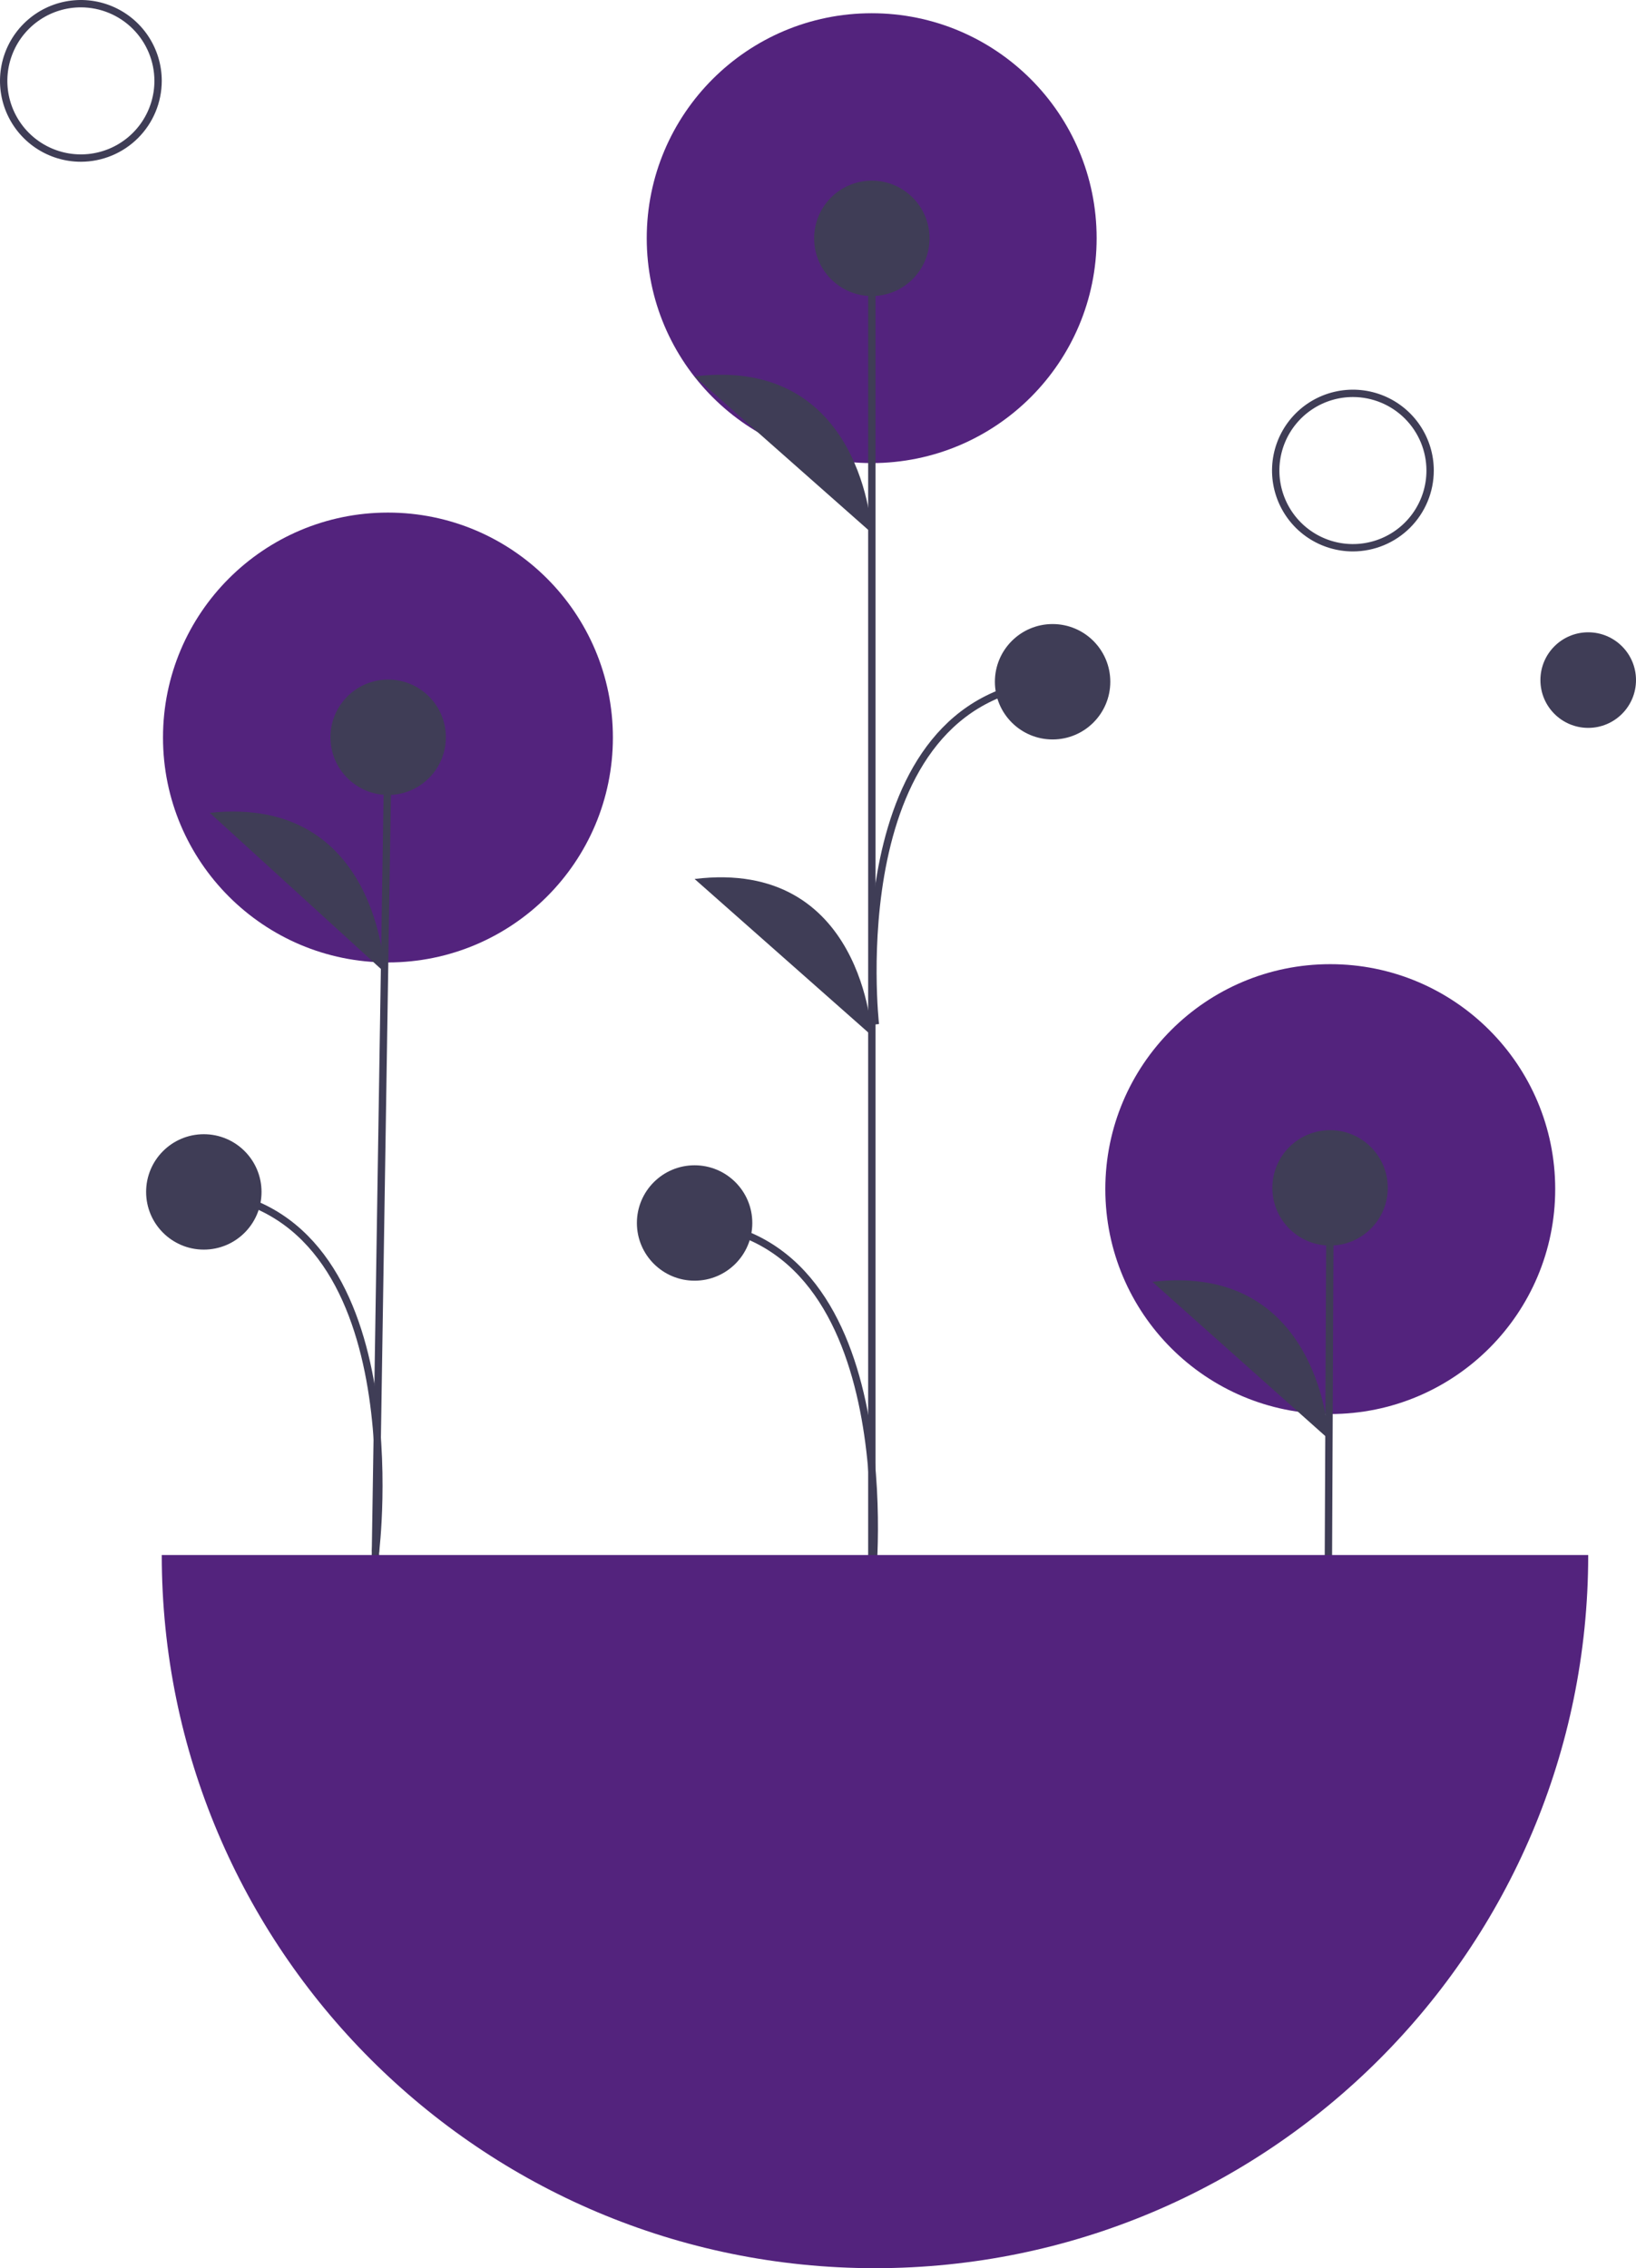 <svg width="445" height="617" viewBox="0 0 445 617" fill="none" xmlns="http://www.w3.org/2000/svg">
<g id="Group 1">
<g id="Flower_3">
<path id="Vector" d="M361.839 384.649C395.631 384.649 423.024 357.255 423.024 323.463C423.024 289.671 395.631 262.277 361.839 262.277C328.047 262.277 300.653 289.671 300.653 323.463C300.653 357.255 328.047 384.649 361.839 384.649Z" fill="#53237D"/>
<path id="Vector_2" d="M361.284 434.114L361.786 323.126" stroke="#3F3D56" stroke-width="2" stroke-miterlimit="10"/>
<path id="Vector_3" d="M361.786 338.821C370.454 338.821 377.481 331.794 377.481 323.126C377.481 314.458 370.454 307.431 361.786 307.431C353.117 307.431 346.09 314.458 346.09 323.126C346.09 331.794 353.117 338.821 361.786 338.821Z" fill="#3F3D56"/>
<path id="Vector_4" d="M361.477 391.53C361.477 391.53 359.452 343.296 313.463 348.693Z" fill="#3F3D56"/>
</g>
<g id="Flower_2">
<path id="Vector_5" d="M105.524 261.806C139.315 261.806 166.709 234.413 166.709 200.621C166.709 166.829 139.315 139.435 105.524 139.435C71.732 139.435 44.338 166.829 44.338 200.621C44.338 234.413 71.732 261.806 105.524 261.806Z" fill="#53237D"/>
<path id="Vector_6" d="M102.059 426.503L105.58 200.553" stroke="#3F3D56" stroke-width="2" stroke-miterlimit="10"/>
<path id="Vector_7" d="M105.58 216.248C114.249 216.248 121.276 209.221 121.276 200.553C121.276 191.885 114.249 184.858 105.58 184.858C96.912 184.858 89.885 191.885 89.885 200.553C89.885 209.221 96.912 216.248 105.58 216.248Z" fill="#3F3D56"/>
<path id="Vector_8" d="M104.584 264.465C104.584 264.465 103.094 216.211 57.047 221.1Z" fill="#3F3D56"/>
<path id="Vector_9" d="M102.126 422.189C102.126 422.189 113.66 329.621 55.44 324.228" stroke="#3F3D56" stroke-width="2" stroke-miterlimit="10"/>
<path id="Vector_10" d="M55.44 339.924C64.108 339.924 71.135 332.897 71.135 324.228C71.135 315.56 64.108 308.533 55.44 308.533C46.772 308.533 39.745 315.56 39.745 324.228C39.745 332.897 46.772 339.924 55.44 339.924Z" fill="#3F3D56"/>
</g>
<g id="Flower_1">
<path id="Vector_11" d="M237.103 125.971C270.895 125.971 298.289 98.577 298.289 64.785C298.289 30.993 270.895 3.6 237.103 3.6C203.311 3.6 175.917 30.993 175.917 64.785C175.917 98.577 203.311 125.971 237.103 125.971Z" fill="#53237D"/>
<path id="Vector_12" d="M237.141 435.216V65.01" stroke="#3F3D56" stroke-width="2" stroke-miterlimit="10"/>
<path id="Vector_13" d="M237.141 80.53C245.81 80.53 252.837 73.503 252.837 64.835C252.837 56.166 245.81 49.139 237.141 49.139C228.473 49.139 221.446 56.166 221.446 64.835C221.446 73.503 228.473 80.53 237.141 80.53Z" fill="#3F3D56"/>
<path id="Vector_14" d="M188.934 348.376C197.602 348.376 204.63 341.349 204.63 332.68C204.63 324.012 197.602 316.985 188.934 316.985C180.266 316.985 173.239 324.012 173.239 332.68C173.239 341.349 180.266 348.376 188.934 348.376Z" fill="#3F3D56"/>
<path id="Vector_15" d="M237.141 145.007C237.141 145.007 234.899 96.782 188.934 102.388Z" fill="#3F3D56"/>
<path id="Vector_16" d="M237.141 281.719C237.141 281.719 234.899 233.494 188.934 239.1Z" fill="#3F3D56"/>
<path id="Vector_17" d="M237.141 430.901C237.141 430.901 247.231 337.165 188.934 332.68" stroke="#3F3D56" stroke-width="2" stroke-miterlimit="10"/>
<path id="Vector_18" d="M286.311 201.148C294.98 201.148 302.007 194.121 302.007 185.452C302.007 176.784 294.98 169.757 286.311 169.757C277.643 169.757 270.616 176.784 270.616 185.452C270.616 194.121 277.643 201.148 286.311 201.148Z" fill="#3F3D56"/>
<path id="Vector_19" d="M238.104 278.673C238.104 278.673 228.014 189.937 286.311 185.452" stroke="#3F3D56" stroke-width="2" stroke-miterlimit="10"/>
</g>
<path id="bubble3" d="M368 150C363.649 150 359.395 148.71 355.777 146.292C352.16 143.875 349.34 140.439 347.675 136.419C346.01 132.399 345.574 127.976 346.423 123.708C347.272 119.44 349.367 115.52 352.444 112.444C355.52 109.367 359.44 107.272 363.708 106.423C367.976 105.574 372.399 106.01 376.419 107.675C380.439 109.34 383.875 112.16 386.292 115.777C388.71 119.395 390 123.649 390 128C389.993 133.833 387.673 139.425 383.549 143.549C379.425 147.673 373.833 149.993 368 150V150ZM368 108C364.044 108 360.178 109.173 356.889 111.371C353.6 113.568 351.036 116.692 349.522 120.346C348.009 124.001 347.613 128.022 348.384 131.902C349.156 135.781 351.061 139.345 353.858 142.142C356.655 144.939 360.219 146.844 364.098 147.616C367.978 148.387 371.999 147.991 375.654 146.478C379.308 144.964 382.432 142.4 384.629 139.111C386.827 135.822 388 131.956 388 128C387.994 122.698 385.885 117.614 382.135 113.865C378.386 110.115 373.302 108.006 368 108Z" fill="#3F3D56"/>
<path id="bubble1" d="M22 44C17.649 44 13.395 42.71 9.777 40.292C6.16 37.875 3.34 34.439 1.675 30.419C0.01 26.399 -0.426 21.976 0.423 17.708C1.272 13.44 3.367 9.52 6.444 6.444C9.52 3.367 13.44 1.272 17.708 0.423C21.976 -0.426 26.399 0.01 30.419 1.675C34.439 3.34 37.875 6.16 40.292 9.777C42.71 13.395 44 17.649 44 22C43.993 27.833 41.673 33.425 37.549 37.549C33.425 41.673 27.833 43.993 22 44V44ZM22 2C18.044 2 14.178 3.173 10.889 5.371C7.6 7.568 5.036 10.692 3.522 14.346C2.009 18.001 1.613 22.022 2.384 25.902C3.156 29.781 5.061 33.345 7.858 36.142C10.655 38.939 14.219 40.844 18.098 41.616C21.978 42.387 25.999 41.991 29.654 40.478C33.308 38.964 36.432 36.4 38.629 33.111C40.827 29.822 42 25.956 42 22C41.994 16.698 39.885 11.614 36.136 7.865C32.386 4.115 27.302 2.006 22 2V2Z" fill="#3F3D56"/>
<path id="bubble2" d="M432 198C439.18 198 445 192.18 445 185C445 177.82 439.18 172 432 172C424.82 172 419 177.82 419 185C419 192.18 424.82 198 432 198Z" fill="#3F3D56"/>
<path id="Vector_20" d="M238 617C345.143 617 432 530.143 432 423H44C44 530.143 130.857 617 238 617Z" fill="#53237D"/>
</g>
</svg>
